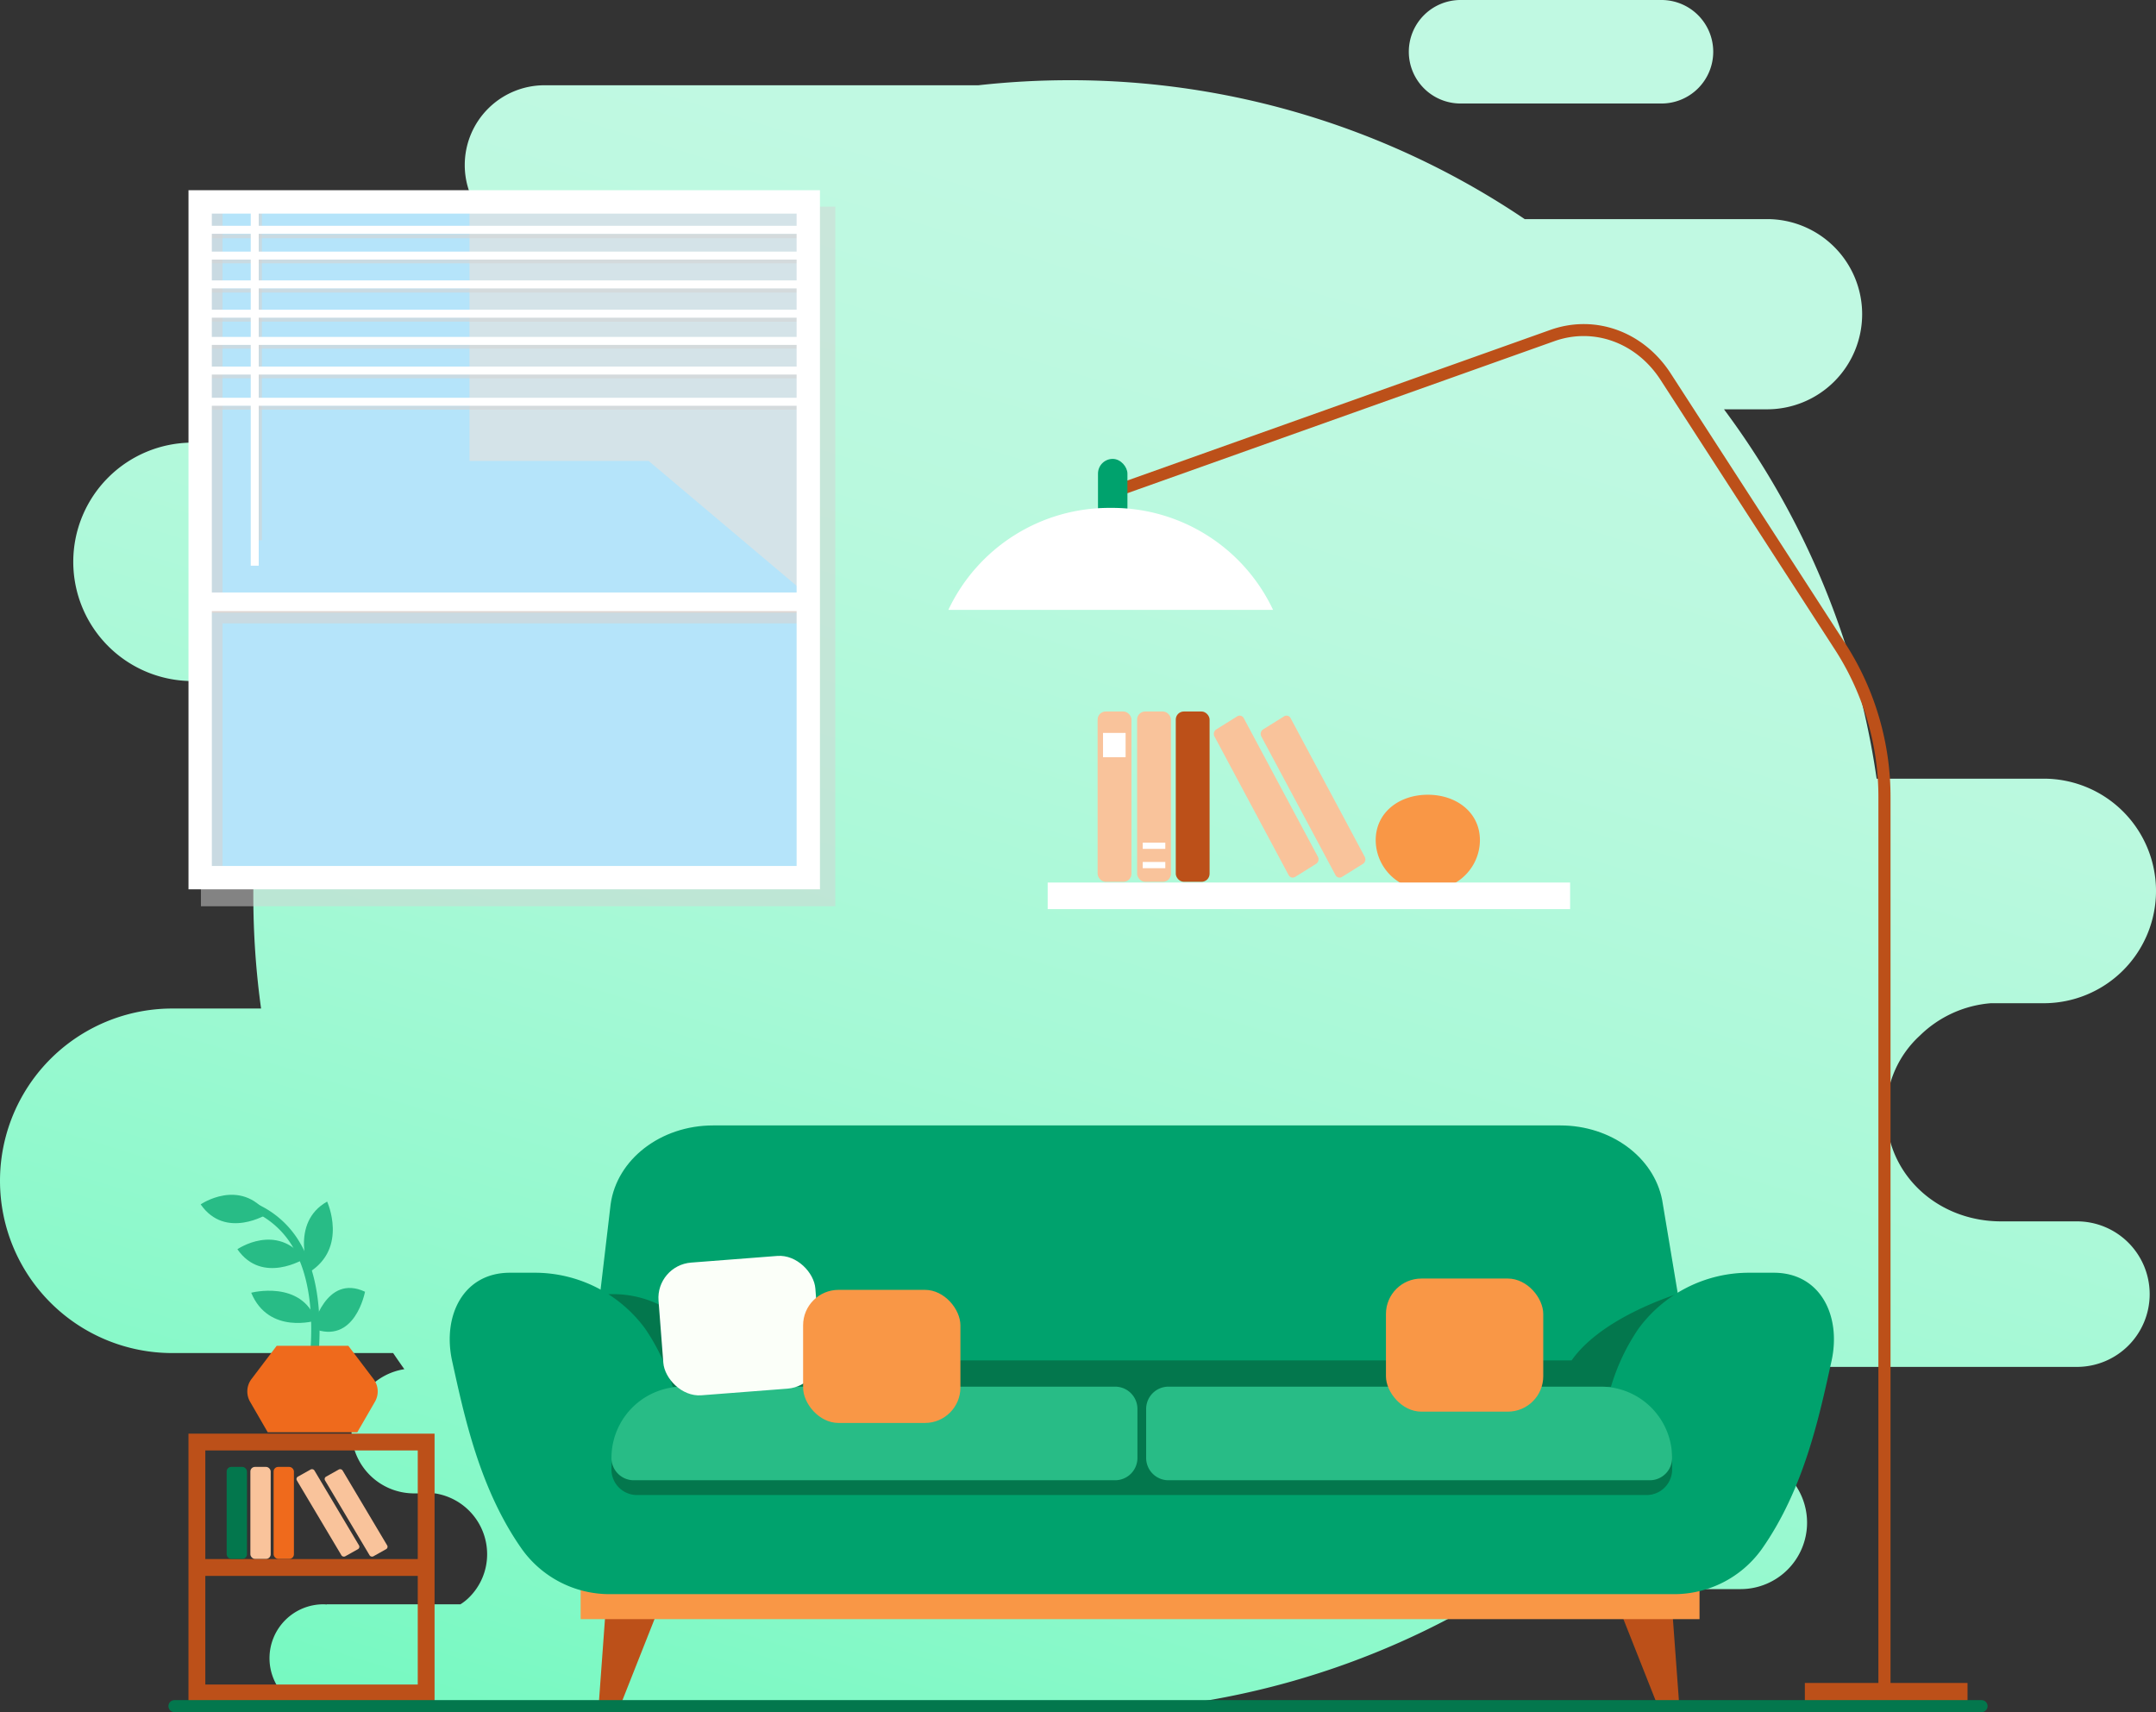 <svg xmlns="http://www.w3.org/2000/svg" xmlns:xlink="http://www.w3.org/1999/xlink" width="320" height="254.096" viewBox="0 0 320 254.096">
  <rect x="0" y="0" width="320" height="254.096" fill="#333333" stroke="none"/>
  <defs>
    <linearGradient id="linear-gradient" x1="0.026" y1="3.069" x2="-4.221" y2="26.078" gradientUnits="objectBoundingBox">
      <stop offset="0" stop-color="#c0f9e2"/>
      <stop offset="0.152" stop-color="#b9f9de"/>
      <stop offset="0.371" stop-color="#a6f9d6"/>
      <stop offset="0.63" stop-color="#86f9c8"/>
      <stop offset="0.918" stop-color="#5bf9b5"/>
      <stop offset="1" stop-color="#4ef9b0"/>
    </linearGradient>
    <linearGradient id="linear-gradient-2" x1="0.671" y1="0.136" x2="0.158" y2="1.386" xlink:href="#linear-gradient"/>
  </defs>
  <g id="Group_2519" data-name="Group 2519" transform="translate(390.5 -807.5)">
    <g id="Group_2495" data-name="Group 2495">
      <path id="Path_2707" data-name="Path 2707" d="M-173.721,822.862H-143.9a7.682,7.682,0,0,0,7.683-7.681A7.682,7.682,0,0,0-143.9,807.5h-29.818a7.68,7.68,0,0,0-7.681,7.681A7.68,7.68,0,0,0-173.721,822.862Z" fill="url(#linear-gradient)"/>
      <path id="Path_2708" data-name="Path 2708" d="M-82.238,988.764H-93.5c-9.406,0-17.042-6.934-17.042-16.248a15.355,15.355,0,0,1,5-11.327,16.946,16.946,0,0,1,10.526-4.8h7.849A16.663,16.663,0,0,0-70.5,939.727a16.664,16.664,0,0,0-16.664-16.664h-24.8a120.48,120.48,0,0,0-22.657-54.817h6.392a14.115,14.115,0,0,0,14.115-14.114,14.114,14.114,0,0,0-14.115-14.115H-164.2a120.533,120.533,0,0,0-67.6-20.613,122.458,122.458,0,0,0-13.48.75h-64.4a11.84,11.84,0,0,0-11.84,11.84,11.841,11.841,0,0,0,11.84,11.842h4.942a121.749,121.749,0,0,0-27.733,29.355h-29.463a17.691,17.691,0,0,0-17.691,17.693,17.69,17.69,0,0,0,17.691,17.691h13.3A121.219,121.219,0,0,0-352.9,940.5a121.99,121.99,0,0,0,1.149,16.677h-13.181A25.566,25.566,0,0,0-390.5,982.742a25.567,25.567,0,0,0,25.567,25.567h32.785q.816,1.207,1.663,2.394a9.271,9.271,0,0,0-7.841,9.155,9.277,9.277,0,0,0,9.277,9.277h3.121a9.136,9.136,0,0,1,7.729,9.029,8.99,8.99,0,0,1-2.715,6.45,7.237,7.237,0,0,1-1.247.982H-342v.026c-.166-.011-.331-.026-.5-.026a8,8,0,0,0-8,8,8,8,0,0,0,8,8c.169,0,.334-.015.5-.025v.025h110v0l.194,0a120.521,120.521,0,0,0,63.953-18.255h35.7a9.864,9.864,0,0,0,9.863-9.865,9.862,9.862,0,0,0-9.863-9.861h-11.591a121.778,121.778,0,0,0,10.858-13.252h50.648a10.8,10.8,0,0,0,10.8-10.8A10.8,10.8,0,0,0-82.238,988.764Z" fill="url(#linear-gradient-2)"/>
    </g>
    <g id="Group_2499" data-name="Group 2499">
      <g id="Group_2498" data-name="Group 2498">
        <g id="Group_2496" data-name="Group 2496">
          <path id="Path_2709" data-name="Path 2709" d="M-170.846,932.2c0-4.108-3.462-6.751-7.734-6.751s-7.734,2.643-7.734,6.751a7.378,7.378,0,0,0,3.709,6.351h8.05A7.376,7.376,0,0,0-170.846,932.2Z" fill="#f99746"/>
        </g>
        <g id="Group_2497" data-name="Group 2497">
          <rect id="Rectangle_2119" data-name="Rectangle 2119" width="77.54" height="3.944" transform="translate(-235 938.478)" fill="#fff"/>
        </g>
        <rect id="Rectangle_2120" data-name="Rectangle 2120" width="5.021" height="25.276" rx="1.196" transform="translate(-227.586 913.094)" fill="#f9c39b"/>
        <rect id="Rectangle_2121" data-name="Rectangle 2121" width="5.021" height="25.276" rx="1.196" transform="translate(-221.726 913.094)" fill="#f9c39b"/>
        <rect id="Rectangle_2122" data-name="Rectangle 2122" width="5.02" height="25.276" rx="1.196" transform="translate(-215.988 913.094)" fill="#bc5019"/>
        <path id="Path_2710" data-name="Path 2710" d="M-195.154,935.7l-3.119,1.945a.682.682,0,0,1-.969-.281l-11-20.563a.8.8,0,0,1,.26-1.046l3.119-1.944a.681.681,0,0,1,.969.28l11,20.563A.8.8,0,0,1-195.154,935.7Z" fill="#f9c39b"/>
        <path id="Path_2711" data-name="Path 2711" d="M-188.2,935.7l-3.12,1.945a.68.68,0,0,1-.968-.281l-11-20.563a.8.8,0,0,1,.259-1.046l3.12-1.944a.681.681,0,0,1,.969.28l10.995,20.563A.8.8,0,0,1-188.2,935.7Z" fill="#f9c39b"/>
      </g>
      <rect id="Rectangle_2123" data-name="Rectangle 2123" width="3.351" height="3.603" transform="translate(-226.786 916.274)" fill="#fff"/>
      <rect id="Rectangle_2124" data-name="Rectangle 2124" width="3.351" height="0.925" transform="translate(-220.892 935.424)" fill="#fff"/>
      <rect id="Rectangle_2125" data-name="Rectangle 2125" width="3.351" height="0.925" transform="translate(-220.892 932.557)" fill="#fff"/>
    </g>
    <g id="Group_2510" data-name="Group 2510">
      <g id="Group_2503" data-name="Group 2503">
        <g id="Group_2502" data-name="Group 2502">
          <path id="Path_2712" data-name="Path 2712" d="M-116.558,903.087l-25.963-40.153c-4.036-6.242-11.227-8.841-17.891-6.466L-227,880.176l.636,1.656,66.568-23.7c5.855-2.083,12.189.227,15.762,5.752l25.962,40.153a40.261,40.261,0,0,1,6.37,21.931v133.964h1.8V925.968A42.005,42.005,0,0,0-116.558,903.087Z" fill="#bc5019"/>
          <g id="Group_2501" data-name="Group 2501">
            <rect id="Rectangle_2126" data-name="Rectangle 2126" width="4.37" height="11.603" rx="2.185" transform="translate(-227.533 875.606)" fill="#00a26d"/>
            <g id="Group_2500" data-name="Group 2500">
              <path id="Path_2713" data-name="Path 2713" d="M-225.644,882.878a26.381,26.381,0,0,0-24.1,15.139h48.2A26.383,26.383,0,0,0-225.644,882.878Z" fill="#fff"/>
            </g>
          </g>
        </g>
        <rect id="Rectangle_2127" data-name="Rectangle 2127" width="24.146" height="2.73" transform="translate(-122.62 1057.27)" fill="#bc5019"/>
      </g>
      <g id="Group_2508" data-name="Group 2508">
        <g id="Group_2504" data-name="Group 2504">
          <path id="Path_2714" data-name="Path 2714" d="M-344.56,1016.745a50.469,50.469,0,0,0,1.382-8.8c.319-4.574.1-11.054-2.771-15.953a14.073,14.073,0,0,0-9.044-6.692l-.3,1.193a12.884,12.884,0,0,1,8.282,6.118c5.207,8.889,1.3,23.665,1.264,23.813Z" fill="#28bc86"/>
          <path id="Path_2715" data-name="Path 2715" d="M-344.1,1004.635s1.917-8.164,7.777-5.427C-336.327,999.208-337.8,1007.233-344.1,1004.635Z" fill="#28bc86"/>
          <path id="Path_2716" data-name="Path 2716" d="M-353.215,999.356s7.426-1.953,9.633,4.127C-343.582,1003.483-350.6,1005.649-353.215,999.356Z" fill="#28bc86"/>
          <path id="Path_2717" data-name="Path 2717" d="M-344.6,996.31s-2.976-7.3,2.653-10.483C-341.943,985.827-338.825,992.684-344.6,996.31Z" fill="#28bc86"/>
          <path id="Path_2718" data-name="Path 2718" d="M-345.32,994.314s-6.257,3.9-9.946-1.414C-355.266,992.9-349.461,988.9-345.32,994.314Z" fill="#28bc86"/>
          <path id="Path_2719" data-name="Path 2719" d="M-350.77,987.656s-6.257,3.9-9.947-1.413C-360.717,986.243-354.911,982.243-350.77,987.656Z" fill="#28bc86"/>
        </g>
        <g id="Group_2505" data-name="Group 2505">
          <path id="Path_2720" data-name="Path 2720" d="M-353.178,1012.173l3.746-4.943H-338.8l3.746,4.943a3.037,3.037,0,0,1,.208,3.354l-2.624,4.54h-13.292l-2.624-4.54A3.039,3.039,0,0,1-353.178,1012.173Z" fill="#ef6a1c"/>
        </g>
        <g id="Group_2507" data-name="Group 2507">
          <path id="Path_2721" data-name="Path 2721" d="M-362.526,1020.266V1060H-326v-39.734Zm2.5,18.618v-16.119h31.53v16.119Zm0,18.617v-16.118h31.53V1057.5Z" fill="#bc5019"/>
          <g id="Group_2506" data-name="Group 2506">
            <rect id="Rectangle_2128" data-name="Rectangle 2128" width="3.016" height="13.65" rx="0.682" transform="translate(-356.86 1025.205)" fill="#03774d"/>
            <rect id="Rectangle_2129" data-name="Rectangle 2129" width="3.016" height="13.65" rx="0.682" transform="translate(-353.339 1025.205)" fill="#f9c39b"/>
            <rect id="Rectangle_2130" data-name="Rectangle 2130" width="3.016" height="13.65" rx="0.682" transform="translate(-349.891 1025.205)" fill="#ef6a1c"/>
            <path id="Path_2722" data-name="Path 2722" d="M-337.374,1037.415l-1.874,1.05a.434.434,0,0,1-.582-.151l-6.607-11.1a.408.408,0,0,1,.156-.565l1.875-1.05a.434.434,0,0,1,.582.151l6.606,11.1A.407.407,0,0,1-337.374,1037.415Z" fill="#f9c39b"/>
            <path id="Path_2723" data-name="Path 2723" d="M-333.193,1037.415l-1.874,1.05a.434.434,0,0,1-.582-.151l-6.607-11.1a.407.407,0,0,1,.156-.565l1.874-1.05a.434.434,0,0,1,.582.151l6.607,11.1A.407.407,0,0,1-333.193,1037.415Z" fill="#f9c39b"/>
          </g>
        </g>
      </g>
      <g id="Group_2509" data-name="Group 2509">
        <path id="Path_2724" data-name="Path 2724" d="M-300.6,1046.3-301.6,1060h3.417l5.42-13.7Z" fill="#bc5019"/>
        <path id="Path_2725" data-name="Path 2725" d="M-142.311,1046.3l1.009,13.7h-3.417l-5.42-13.7Z" fill="#bc5019"/>
        <path id="Path_2726" data-name="Path 2726" d="M-303.261,1015.012l3.395-28.8c.931-6.669,7.457-11.685,15.2-11.685H-158.9c7.462,0,13.838,4.665,15.1,11.044l4.919,29.442Z" fill="#00a26d"/>
        <path id="Path_2727" data-name="Path 2727" d="M-139.59,998.929s-12.654,3.371-17.649,10.469H-284.944a15.668,15.668,0,0,0-15.255-9.816v17.35h161.948Z" fill="#03774d"/>
        <rect id="Rectangle_2131" data-name="Rectangle 2131" width="166.068" height="7.137" transform="translate(-304.319 1040.662)" fill="#f99746"/>
        <path id="Path_2728" data-name="Path 2728" d="M-127.23,996.388h-3.626a20.332,20.332,0,0,0-16.459,8.309,30.891,30.891,0,0,0-4.082,8.616l-69.629,1.106-69.628-1.106a30.909,30.909,0,0,0-4.083-8.616,20.33,20.33,0,0,0-16.459-8.309h-3.626c-6.907,0-10.055,6.377-8.566,13.122,1.822,8.258,4.087,19,10.353,27.9a16,16,0,0,0,13.112,6.679h157.794a16,16,0,0,0,13.112-6.679c6.266-8.9,8.531-19.646,10.353-27.9C-117.175,1002.765-120.323,996.388-127.23,996.388Z" fill="#00a26d"/>
        <path id="Path_2729" data-name="Path 2729" d="M-146.108,1029.379H-295.956a3.789,3.789,0,0,1-3.789-3.79h0a12,12,0,0,1,12-12h134.654a10.774,10.774,0,0,1,10.774,10.775v1.224A3.789,3.789,0,0,1-146.108,1029.379Z" fill="#03774d"/>
        <path id="Path_2730" data-name="Path 2730" d="M-224.991,1027.186h-71.443a3.311,3.311,0,0,1-3.311-3.312h0a10.578,10.578,0,0,1,10.578-10.579h64.176a3.312,3.312,0,0,1,3.312,3.312v7.267A3.312,3.312,0,0,1-224.991,1027.186Z" fill="#28bc86"/>
        <path id="Path_2731" data-name="Path 2731" d="M-145.63,1027.186h-71.443a3.312,3.312,0,0,1-3.312-3.312v-7.267a3.312,3.312,0,0,1,3.312-3.312H-152.9a10.578,10.578,0,0,1,10.578,10.579h0A3.311,3.311,0,0,1-145.63,1027.186Z" fill="#28bc86"/>
        <rect id="Rectangle_2132" data-name="Rectangle 2132" width="23.348" height="19.754" rx="5.259" transform="translate(-293.165 995.287) rotate(-4.414)" fill="#fbfff9"/>
        <rect id="Rectangle_2133" data-name="Rectangle 2133" width="23.348" height="19.754" rx="5.259" transform="translate(-271.301 998.929)" fill="#f99746"/>
        <rect id="Rectangle_2134" data-name="Rectangle 2134" width="23.348" height="19.754" rx="5.259" transform="translate(-184.794 997.251)" fill="#f99746"/>
      </g>
    </g>
    <g id="Group_2511" data-name="Group 2511">
      <path id="Path_2732" data-name="Path 2732" d="M-96.392,1061.6H-364.608a.891.891,0,0,1-.892-.891.892.892,0,0,1,.892-.892H-96.392a.892.892,0,0,1,.892.892A.891.891,0,0,1-96.392,1061.6Z" fill="#03774d"/>
    </g>
    <g id="Group_2518" data-name="Group 2518">
      <rect id="Rectangle_2135" data-name="Rectangle 2135" width="94.151" height="103.832" transform="translate(-360.677 838.168)" fill="#d4d4d4" opacity="0.5" style="mix-blend-mode: multiply;isolation: isolate"/>
      <g id="Group_2517" data-name="Group 2517">
        <rect id="Rectangle_2136" data-name="Rectangle 2136" width="90.257" height="100.29" transform="translate(-360.793 837.464)" fill="#b5e4fa"/>
        <path id="Path_2733" data-name="Path 2733" d="M-320.813,837.464V875.9h26.578l23.7,20.005V837.464Z" fill="#d4e3e8"/>
        <g id="Group_2514" data-name="Group 2514">
          <g id="Group_2512" data-name="Group 2512">
            <rect id="Rectangle_2137" data-name="Rectangle 2137" width="90.258" height="2.761" transform="translate(-359.945 895.667)" fill="#efdacf"/>
          </g>
          <rect id="Rectangle_2138" data-name="Rectangle 2138" width="0.614" height="49.412" transform="translate(-352.242 838.271)" fill="#d4d4d4" opacity="0.63" style="mix-blend-mode: multiply;isolation: isolate"/>
          <g id="Group_2513" data-name="Group 2513" opacity="0.63" style="mix-blend-mode: multiply;isolation: isolate">
            <rect id="Rectangle_2139" data-name="Rectangle 2139" width="89.301" height="0.614" transform="translate(-359.376 845.969)" fill="#d4d4d4"/>
            <rect id="Rectangle_2140" data-name="Rectangle 2140" width="89.301" height="0.614" transform="translate(-359.376 842.247)" fill="#d4d4d4"/>
            <rect id="Rectangle_2141" data-name="Rectangle 2141" width="89.301" height="0.614" transform="translate(-359.376 850.304)" fill="#d4d4d4"/>
            <rect id="Rectangle_2142" data-name="Rectangle 2142" width="89.301" height="0.614" transform="translate(-359.376 858.631)" fill="#d4d4d4"/>
            <rect id="Rectangle_2143" data-name="Rectangle 2143" width="89.301" height="0.614" transform="translate(-359.376 863.029)" fill="#d4d4d4"/>
            <rect id="Rectangle_2144" data-name="Rectangle 2144" width="89.301" height="0.614" transform="translate(-359.376 867.684)" fill="#d4d4d4"/>
            <rect id="Rectangle_2145" data-name="Rectangle 2145" width="89.301" height="0.614" transform="translate(-359.376 854.62)" fill="#d4d4d4"/>
          </g>
        </g>
        <path id="Path_2734" data-name="Path 2734" d="M-271.492,895.908h-85.98V837.464h-3.321V937.754h3.321V900.017h85.98Z" fill="#d4d4d4" opacity="0.63" style="mix-blend-mode: multiply;isolation: isolate"/>
        <g id="Group_2516" data-name="Group 2516">
          <g id="Group_2515" data-name="Group 2515">
            <path id="Path_2735" data-name="Path 2735" d="M-268.8,939.486h-93.723V835.732H-268.8Zm-90.257-3.465h86.792V839.2H-359.06Z" fill="#fff"/>
            <rect id="Rectangle_2146" data-name="Rectangle 2146" width="90.257" height="2.761" transform="translate(-360.793 895.431)" fill="#fff"/>
          </g>
          <rect id="Rectangle_2147" data-name="Rectangle 2147" width="1.185" height="53.991" transform="translate(-353.284 837.464)" fill="#fff"/>
          <rect id="Rectangle_2148" data-name="Rectangle 2148" width="89.301" height="1.184" transform="translate(-360.793 841.011)" fill="#fff"/>
          <rect id="Rectangle_2149" data-name="Rectangle 2149" width="89.301" height="1.184" transform="translate(-360.793 844.841)" fill="#fff"/>
          <rect id="Rectangle_2150" data-name="Rectangle 2150" width="89.301" height="1.184" transform="translate(-360.793 849.116)" fill="#fff"/>
          <rect id="Rectangle_2151" data-name="Rectangle 2151" width="89.301" height="1.184" transform="translate(-360.793 853.465)" fill="#fff"/>
          <rect id="Rectangle_2152" data-name="Rectangle 2152" width="89.301" height="1.184" transform="translate(-360.793 857.504)" fill="#fff"/>
          <rect id="Rectangle_2153" data-name="Rectangle 2153" width="89.301" height="1.184" transform="translate(-360.793 861.904)" fill="#fff"/>
          <rect id="Rectangle_2154" data-name="Rectangle 2154" width="89.301" height="1.184" transform="translate(-360.793 866.534)" fill="#fff"/>
        </g>
      </g>
    </g>
  </g>
</svg>
